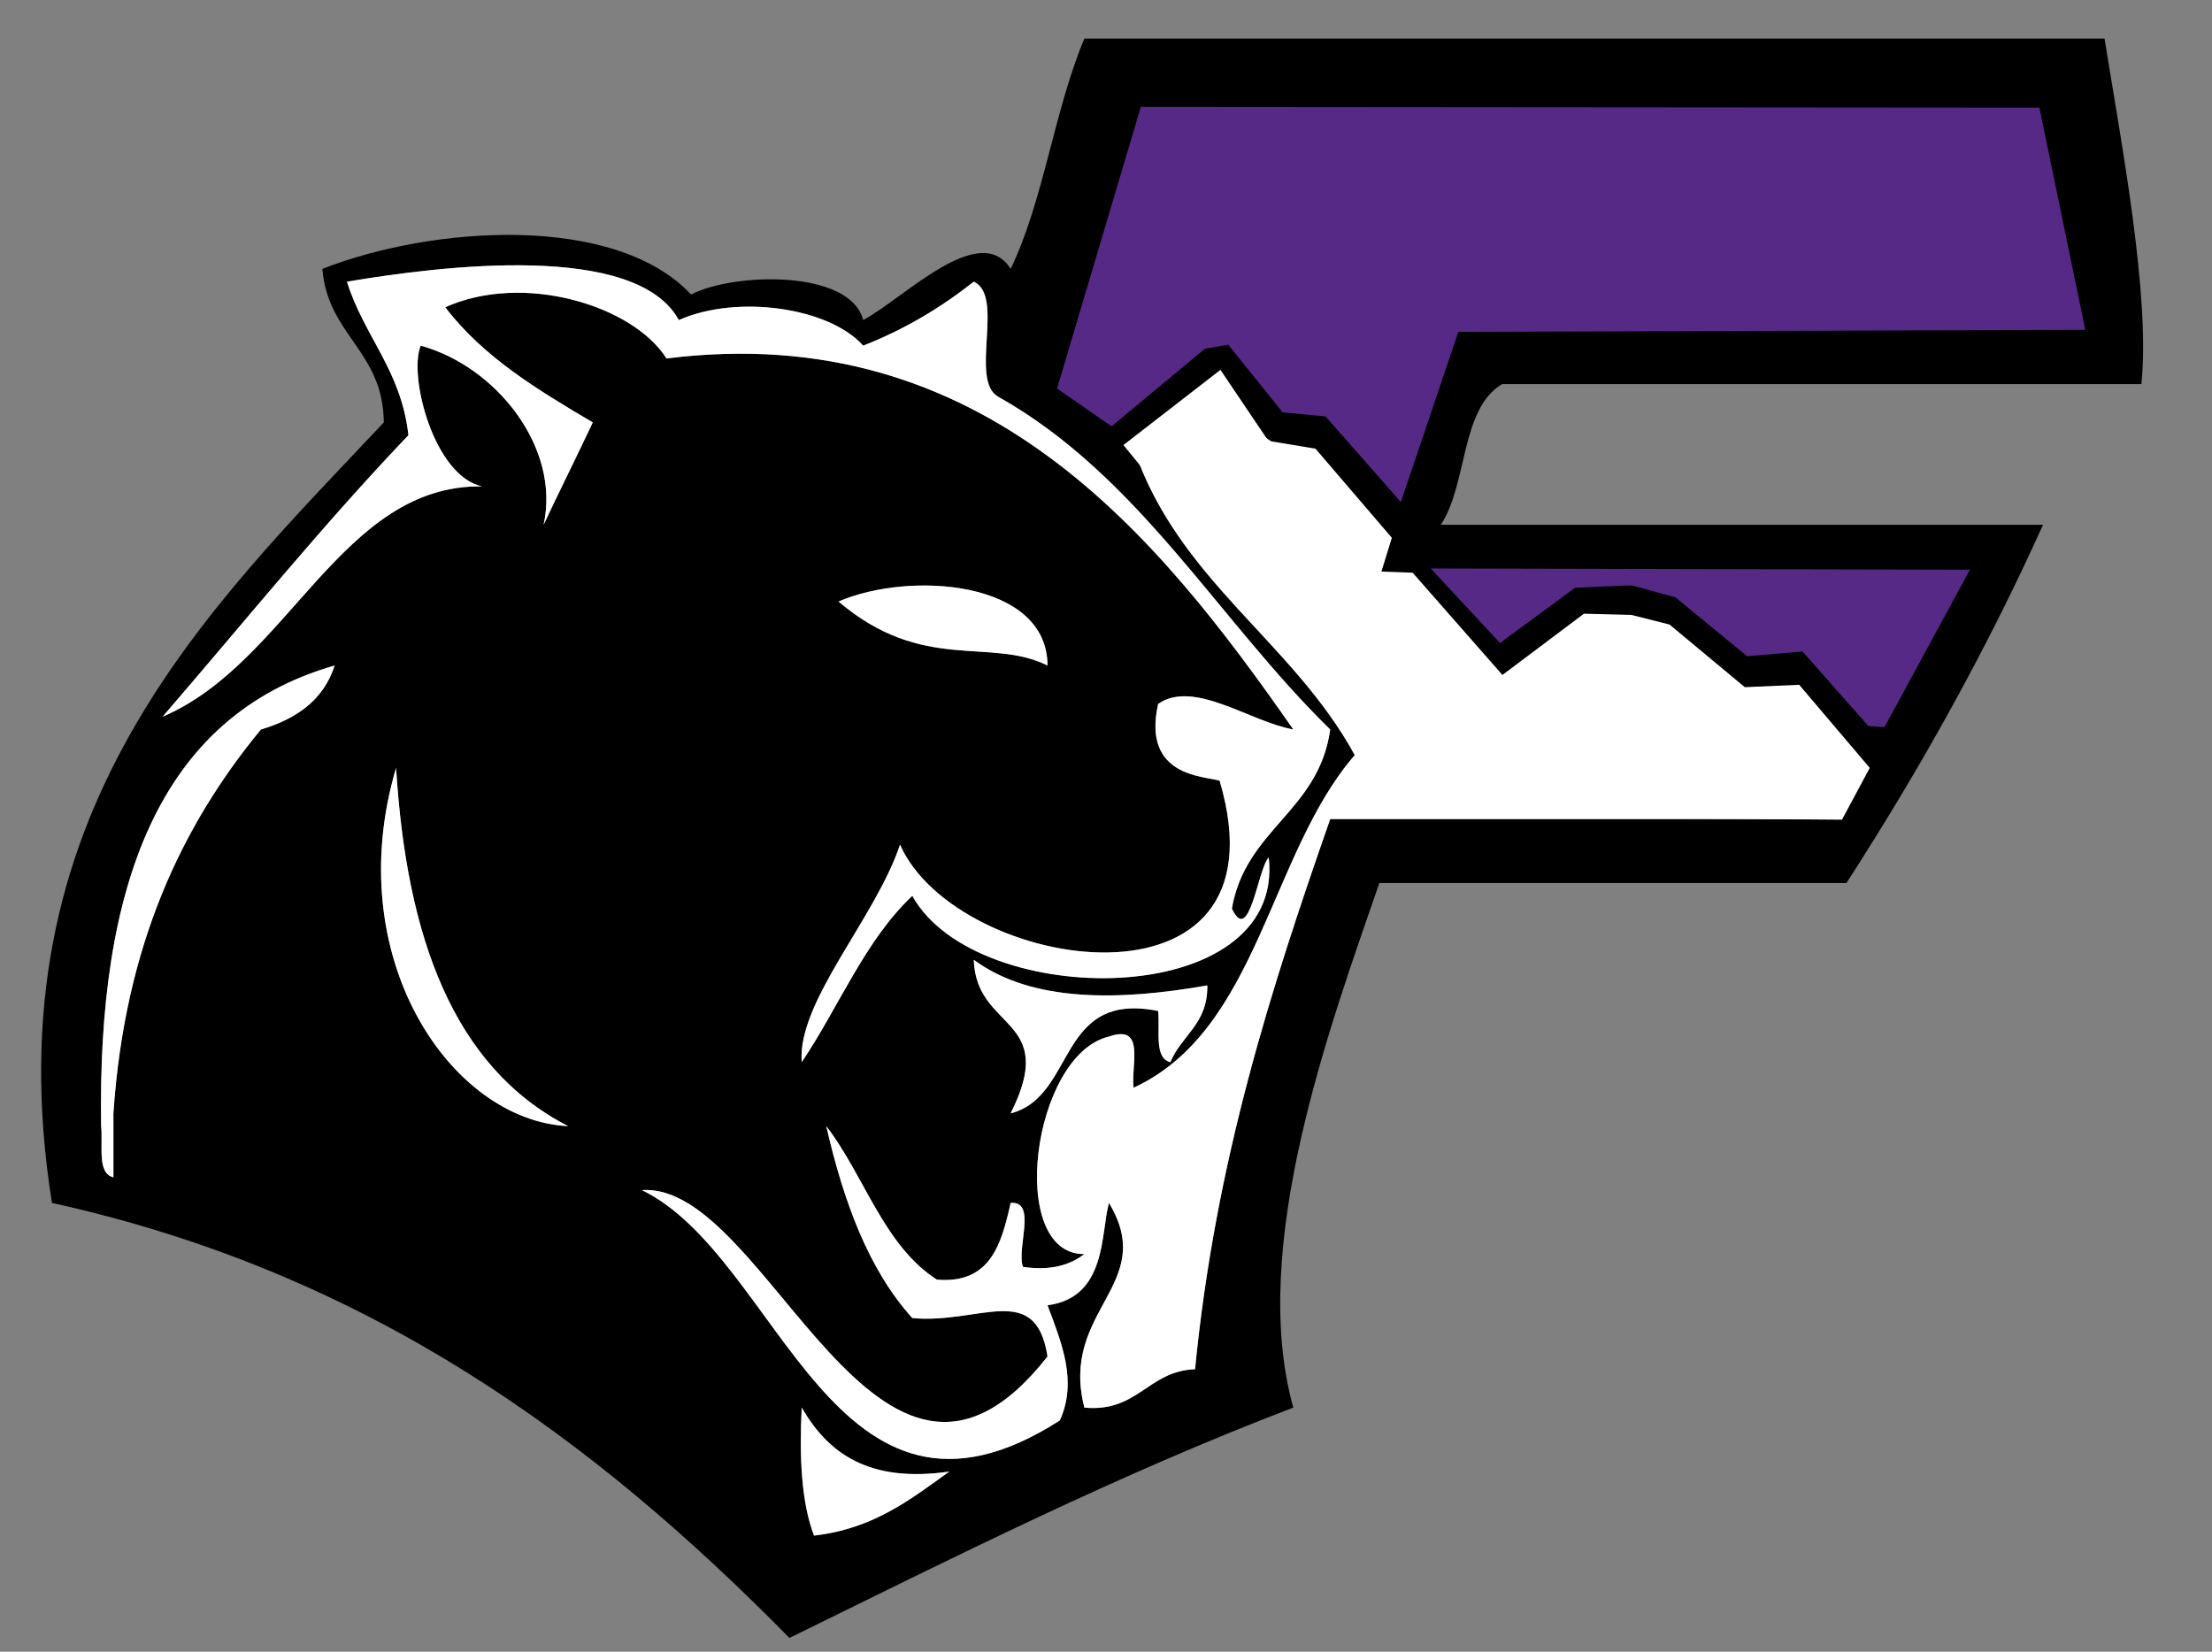 <svg width="75" height="56" viewBox="0 0 75 56" fill="none" xmlns="http://www.w3.org/2000/svg">
<rect x="0" y="0" width="75" height="56" fill="#808080" stroke="none"/>
<g clip-path="url(#clip0_6285_409)">
<path d="M71.356 1.308C71.919 4.821 72.916 10.028 72.606 13.021C65.383 13.021 58.16 13.021 50.936 13.021C49.513 13.853 49.762 16.425 48.852 17.792H69.272C67.317 22.12 65.063 26.134 62.605 29.939C57.326 29.939 52.048 29.939 46.768 29.939C45.082 34.825 42.327 42.279 43.851 47.724C37.855 50.013 32.338 52.802 26.766 55.533C20.16 48.818 12.537 43.16 1.762 40.784C-0.355 27.566 7.1 20.62 13.013 14.322C12.992 11.887 11.115 11.382 10.931 9.116C14.677 7.647 20.854 7.236 23.432 9.984C24.903 9.23 28.827 9.139 29.267 10.851C30.638 10.125 33.214 7.45 34.267 9.116C35.384 6.808 35.749 3.718 36.767 1.308H71.356ZM61.355 27.77C62.386 22.805 56.828 23.957 54.27 21.262C52.761 21.571 52.271 22.941 50.52 22.997C49.348 21.903 48.206 20.78 46.352 20.395C46.703 15.692 42.653 15.57 40.935 13.02C40.437 14.093 39.508 14.717 38.435 15.19C39.951 19.684 43.819 21.73 45.935 25.601C43.034 28.942 42.672 34.928 38.435 36.879C38.339 36.111 38.855 34.708 37.6 35.144C34.988 35.764 34.12 42.542 36.767 42.519C36.284 42.883 35.651 43.091 34.683 42.953C34.456 42.322 35.171 40.711 34.267 40.784C33.953 42.192 33.576 43.534 31.767 43.386C29.962 42.229 29.313 39.867 28.016 38.181C28.604 40.749 29.452 43.049 30.933 44.688C33.209 44.901 35.12 43.419 35.517 45.989C29.757 53.344 26.037 40.052 21.765 40.35C26.477 42.635 28.245 53.089 35.934 48.159C36.532 46.838 36.009 45.564 35.517 44.254C37.537 43.992 37.315 41.802 37.6 40.784C39.279 43.562 35.915 44.404 36.767 47.724C38.593 47.889 38.911 46.485 40.519 46.423C41.213 39.338 43.102 33.495 45.102 27.77H61.355ZM41.768 30.806C42.23 28.106 44.716 27.512 45.102 24.733C41.303 21.024 38.631 16.142 33.85 13.454C32.85 12.905 34.08 10.034 33.017 9.55C31.911 10.423 30.68 11.166 29.267 11.719C28.114 10.423 24.997 9.974 23.016 10.851C21.559 8.187 14.952 9.015 11.764 9.55C12.342 11.405 13.604 12.551 13.848 14.755C10.939 17.802 8.274 21.101 5.513 24.299C9.789 22.481 11.568 16.417 16.347 16.491C14.72 16.147 13.838 12.758 14.264 11.719C16.829 12.421 19.013 15.186 18.431 17.792C18.98 16.627 19.55 15.486 20.099 14.322C18.237 13.222 16.388 12.111 15.097 10.417C17.746 9.224 21.465 10.355 22.598 12.153C33.368 10.804 39.286 18.184 43.852 24.733C42.382 24.471 40.48 23.027 39.268 23.866C38.717 26.334 40.81 26.306 41.352 26.468C43.812 34.752 32.435 32.995 30.516 28.637C29.696 31.115 27.025 33.961 27.183 36.012C28.442 34.141 29.328 31.883 30.933 30.372C33.097 34.286 43.59 34.292 43.018 29.072C42.644 29.455 42.37 32.089 41.768 30.806ZM39.684 36.012C40.055 35.096 40.954 34.73 40.935 33.41C38.025 33.922 35.007 34.014 33.017 32.541C33.096 34.97 35.916 34.466 34.267 37.748C36.496 37.175 35.822 33.581 39.268 34.277C39.339 34.925 39.119 35.877 39.684 36.012ZM28.432 20.395C31.29 22.828 33.579 21.592 35.517 22.564C35.507 19.675 30.833 19.352 28.432 20.395ZM32.184 49.894C29.444 50.288 28.07 49.259 27.183 47.724C27.101 49.401 27.168 50.921 27.599 52.062C29.605 51.837 30.869 50.839 32.184 49.894ZM19.264 38.181C15.355 36.177 13.78 31.743 13.43 26.035C11.524 32.464 15.284 37.993 19.264 38.181ZM8.847 24.733C10.033 24.377 10.962 23.754 11.347 22.564C5.355 24.28 3.301 30.094 3.429 38.181C3.499 38.831 3.279 39.782 3.845 39.916C3.845 39.194 3.845 38.469 3.845 37.748C4.227 32.071 6.151 28.001 8.847 24.733Z" fill="black"/>
<path d="M54.27 21.263C56.828 23.957 62.386 22.806 61.355 27.77C55.937 27.77 50.52 27.77 45.102 27.77C43.102 33.496 41.213 39.338 40.519 46.423C38.911 46.485 38.593 47.889 36.767 47.725C35.915 44.404 39.279 43.562 37.6 40.784C37.315 41.802 37.537 43.992 35.517 44.254C36.009 45.564 36.532 46.839 35.934 48.159C28.245 53.09 26.477 42.635 21.765 40.35C26.037 40.053 29.757 53.345 35.517 45.99C35.12 43.419 33.209 44.901 30.933 44.688C29.452 43.049 28.605 40.75 28.016 38.181C29.313 39.867 29.962 42.229 31.767 43.386C33.576 43.535 33.953 42.192 34.267 40.784C35.171 40.711 34.456 42.322 34.684 42.953C35.651 43.092 36.284 42.884 36.767 42.519C34.12 42.543 34.988 35.764 37.6 35.145C38.855 34.708 38.339 36.111 38.435 36.879C42.672 34.928 43.034 28.942 45.935 25.601C43.819 21.731 39.951 19.685 38.435 15.19C39.508 14.717 40.437 14.094 40.935 13.021C42.653 15.571 46.703 15.693 46.352 20.395C48.206 20.78 49.349 21.904 50.52 22.997C52.271 22.942 52.761 21.571 54.27 21.263Z" fill="white"/>
<path d="M45.102 24.733C44.716 27.512 42.231 28.106 41.768 30.806C42.37 32.089 42.644 29.455 43.018 29.072C43.59 34.292 33.097 34.286 30.933 30.372C29.328 31.883 28.442 34.141 27.183 36.012C27.025 33.961 29.696 31.115 30.516 28.637C32.435 32.995 43.812 34.752 41.352 26.468C40.81 26.306 38.717 26.334 39.268 23.866C40.48 23.027 42.382 24.471 43.852 24.733C39.286 18.184 33.368 10.804 22.598 12.153C21.465 10.355 17.746 9.224 15.097 10.417C16.388 12.111 18.237 13.222 20.099 14.322C19.55 15.486 18.98 16.627 18.431 17.792C19.013 15.186 16.829 12.421 14.264 11.719C13.838 12.758 14.72 16.147 16.347 16.491C11.568 16.417 9.789 22.481 5.513 24.299C8.274 21.101 10.939 17.802 13.848 14.755C13.604 12.552 12.342 11.405 11.764 9.55C14.952 9.015 21.56 8.187 23.016 10.852C24.997 9.974 28.114 10.424 29.267 11.719C30.68 11.166 31.911 10.424 33.017 9.55C34.08 10.034 32.85 12.905 33.85 13.454C38.631 16.142 41.303 21.024 45.102 24.733Z" fill="white"/>
<path d="M40.935 33.41C40.954 34.73 40.055 35.096 39.684 36.012C39.119 35.877 39.339 34.925 39.268 34.277C35.822 33.581 36.496 37.175 34.267 37.748C35.916 34.466 33.096 34.97 33.017 32.541C35.007 34.014 38.025 33.922 40.935 33.41Z" fill="white"/>
<path d="M35.517 22.564C33.579 21.593 31.29 22.828 28.432 20.395C30.833 19.352 35.507 19.675 35.517 22.564Z" fill="white"/>
<path d="M27.183 47.724C28.07 49.259 29.444 50.288 32.184 49.893C30.869 50.839 29.605 51.837 27.599 52.063C27.168 50.921 27.101 49.401 27.183 47.724Z" fill="white"/>
<path d="M13.43 26.035C13.78 31.743 15.355 36.177 19.264 38.181C15.284 37.993 11.524 32.464 13.43 26.035Z" fill="white"/>
<path d="M11.347 22.564C10.962 23.754 10.033 24.377 8.847 24.733C6.151 28.001 4.228 32.071 3.845 37.748V39.916C3.279 39.782 3.499 38.83 3.429 38.181C3.301 30.094 5.355 24.28 11.347 22.564Z" fill="white"/>
<path d="M70.703 11.183L69.148 3.651L38.68 3.627L35.841 13.172L37.688 14.455L40.853 11.822L41.645 11.686L43.491 13.982L44.943 14.117L47.497 17.021L49.447 11.25L70.703 11.183Z" fill="#572987"/>
<path d="M63.347 24.613L63.895 24.654L66.792 19.315L48.511 19.274L50.86 21.801L53.404 19.926L55.322 19.845L56.809 20.253L59.237 22.249L61.116 22.087L63.347 24.613Z" fill="#572987"/>
<path d="M62.454 27.791L63.396 26.035L61.003 23.217L59.159 23.298L56.608 21.175L55.314 20.848L53.705 20.807L50.941 22.884L47.898 19.418L46.839 19.378L47.192 18.234L44.603 15.212L43.004 14.947L41.38 12.54L38.09 15.089L46.015 24.769L46.486 27.669L62.454 27.791Z" fill="white"/>
</g>
<defs>
<clipPath id="clip0_6285_409">
<rect width="74" height="56" fill="white" transform="translate(0.5)"/>
</clipPath>
</defs>
</svg>
